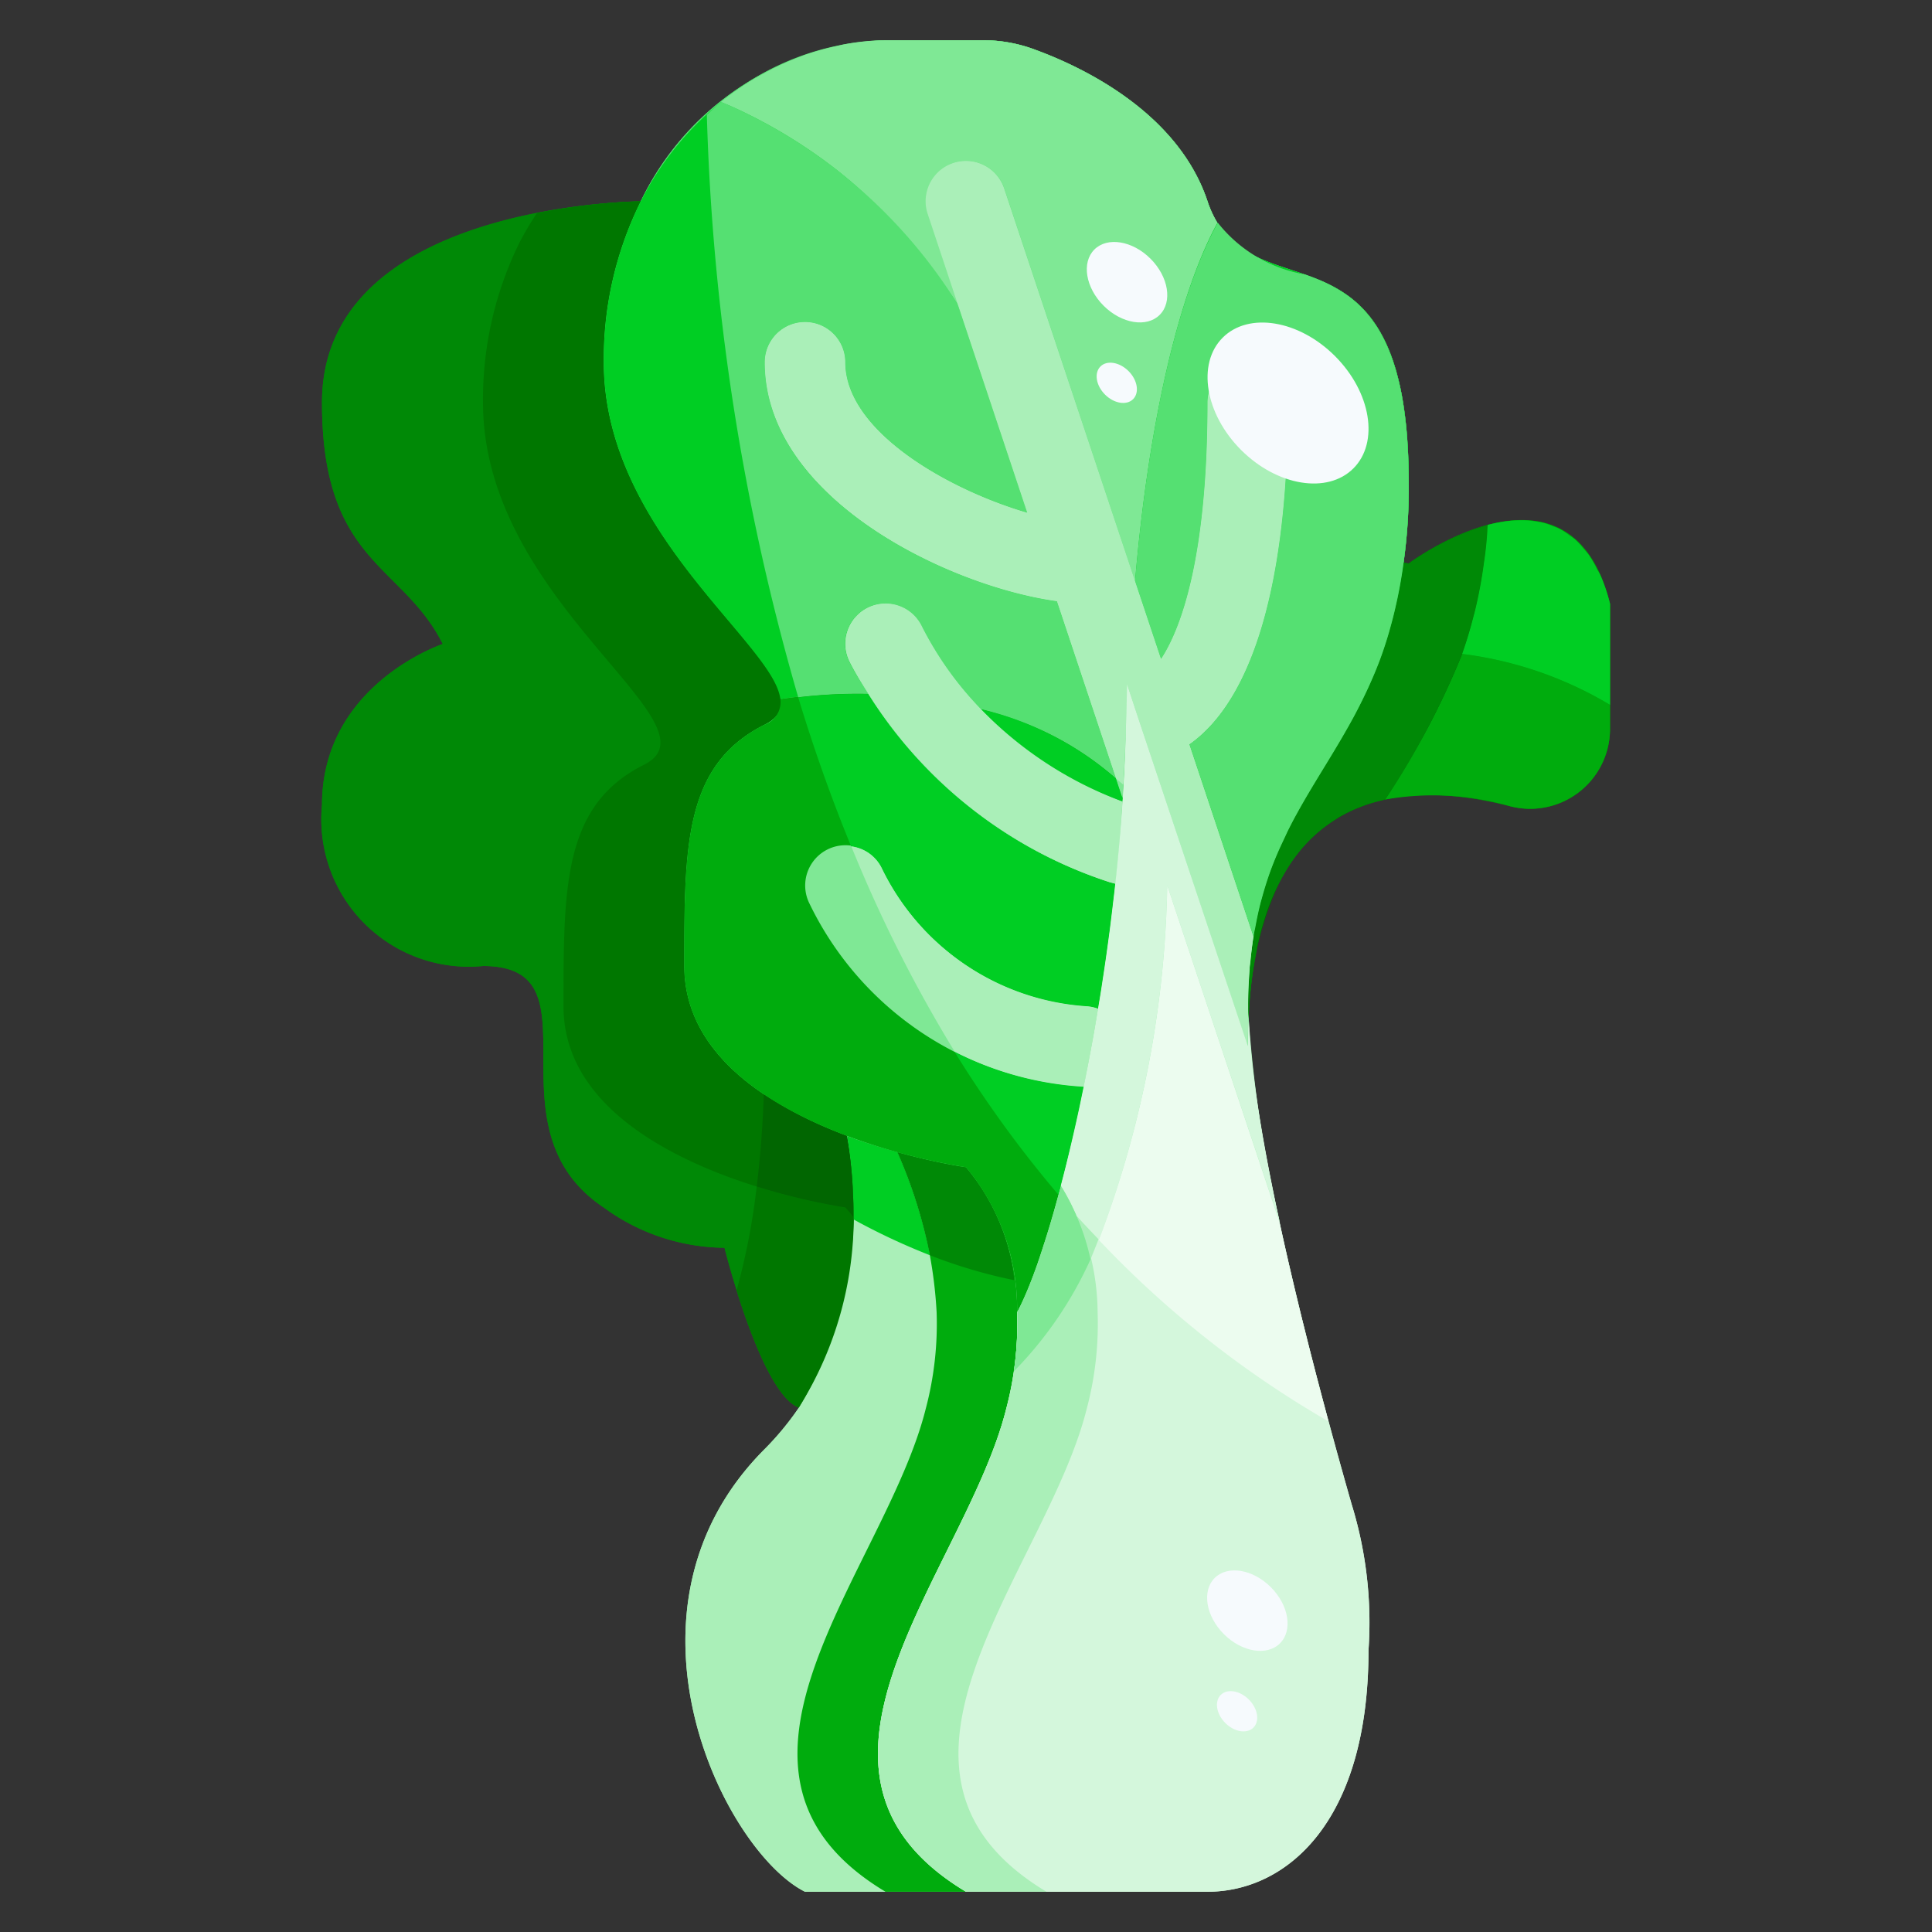 <svg height="512" viewBox="0 0 48 48" width="512" xmlns="http://www.w3.org/2000/svg"><rect x="0" y="0" width="48" height="48" fill="#333333" stroke="none"/><g id="_30-Cabbage" data-name="30-Cabbage"><path d="m21.04 28.22a9.554 9.554 0 0 1 -1.19 6.75c-.95-.36-1.85-3.97-1.85-3.97a5.145 5.145 0 0 1 -3-1c-3-2 0-6-3-6a3.663 3.663 0 0 1 -4-4c0-3 3-4 3-4-1-2-3-2-3-6 0-4.7 7.07-4.98 7.92-5a8.806 8.806 0 0 0 -.92 4c0 5 6 8 4 9s-2 3-2 6c0 2.21 2.13 3.5 4.04 4.22z" fill="#008906"/><path d="m40 15v3.1a1.984 1.984 0 0 1 -2.48 1.93c-2.57-.66-6.24-.58-6.5 5.28-.01-.11-.01-.21-.01-.31.02-5.37 3.2-5.93 3.86-11.02l.13.02s4-3 5 1z" fill="#008906"/><path d="m31.01 25c0 .1 0 .2.01.31-.01.22-.02.45-.02.69l-2.68-8.03-.32-.97c0 1.3-.07 2.63-.19 3.95-.46 5.18-1.7 10.1-2.54 11.65a5.5 5.5 0 0 0 -1.27-3.6 15.806 15.806 0 0 1 -2.96-.78c-1.91-.72-4.04-2.01-4.04-4.22 0-3 0-5 2-6s-4-4-4-9a8.806 8.806 0 0 1 .92-4 7.052 7.052 0 0 1 6.08-4h2.38a3.663 3.663 0 0 1 1.35.24c1.2.44 3.54 1.57 4.27 3.76 1 3 5 0 5 7a13.244 13.244 0 0 1 -.13 1.98c-.66 5.09-3.84 5.65-3.86 11.02z" fill="#55e072"/><path d="m25.27 32.6a8.242 8.242 0 0 1 -.27 2.4c-1 4-6 9-1 12h-4c-2-1-5-7-1-11a7.248 7.248 0 0 0 .85-1.03 9.554 9.554 0 0 0 1.19-6.75 15.806 15.806 0 0 0 2.96.78 5.5 5.5 0 0 1 1.27 3.6z" fill="#aaefb8"/><path d="m31.02 25.31c.1 3.11 1.73 9.16 2.56 12.06a9.969 9.969 0 0 1 .42 3.63c0 4.31-2.07 6-4 6h-6c-5-3 0-8 1-12a8.242 8.242 0 0 0 .27-2.4c.84-1.55 2.08-6.47 2.54-11.65.12-1.32.19-2.65.19-3.95l.32.97 2.68 8.03c0-.24.01-.47.02-.69z" fill="#d4f7dc"/><path d="m21.04 28.22a9.554 9.554 0 0 1 -1.19 6.75c-.95-.36-1.85-3.97-1.85-3.97a5.145 5.145 0 0 1 -3-1c-3-2 0-6-3-6a3.663 3.663 0 0 1 -4-4c0-3 3-4 3-4-1-2-3-2-3-6 0-4.7 7.07-4.98 7.92-5a8.806 8.806 0 0 0 -.92 4c0 5 6 8 4 9s-2 3-2 6c0 2.21 2.13 3.5 4.04 4.22z" fill="#008906"/><path d="m40 15v3.1a1.984 1.984 0 0 1 -2.48 1.93c-2.57-.66-6.24-.58-6.5 5.28-.01-.11-.01-.21-.01-.31.02-5.37 3.2-5.93 3.86-11.02l.13.02s4-3 5 1z" fill="#008906"/><path d="m31.01 25c0 .1 0 .2.01.31-.01.22-.02.45-.02.69l-2.68-8.03-.32-.97c0 1.3-.07 2.63-.19 3.95-.46 5.18-1.7 10.1-2.54 11.65a5.5 5.5 0 0 0 -1.27-3.6 15.806 15.806 0 0 1 -2.96-.78c-1.91-.72-4.04-2.01-4.04-4.22 0-3 0-5 2-6s-4-4-4-9a8.806 8.806 0 0 1 .92-4 7.052 7.052 0 0 1 6.08-4h2.38a3.663 3.663 0 0 1 1.35.24c1.2.44 3.54 1.57 4.27 3.76 1 3 5 0 5 7a13.244 13.244 0 0 1 -.13 1.98c-.66 5.09-3.84 5.65-3.86 11.02z" fill="#55e072"/><path d="m35 14-.13-.02c-.491 3.786-2.375 5.068-3.317 7.686a9.718 9.718 0 0 0 -.543 3.334c0 .1 0 .2.01.31a8.426 8.426 0 0 1 .682-3.2 3.77 3.77 0 0 1 2.714-2.248c.947-1.629 2.088-3.06 2.454-5.883.045-.295.077-.607.1-.937a6.621 6.621 0 0 0 -1.97.958z" fill="#016601"/><path d="m21.04 28.22c-1.91-.72-4.04-2.01-4.04-4.22 0-3 0-5 2-6s-4-4-4-9a8.806 8.806 0 0 1 .92-4 16.2 16.2 0 0 0 -2.579.293 7.845 7.845 0 0 0 -.421.707 8.806 8.806 0 0 0 -.92 4c0 5 6 8 4 9s-2 3-2 6c0 2.21 2.13 3.5 4.04 4.22a15.806 15.806 0 0 0 2.96.78 2.716 2.716 0 0 1 .2.24 10.92 10.92 0 0 0 -.16-2.02z" fill="#070"/><path d="m25.27 32.6a8.242 8.242 0 0 1 -.27 2.4c-1 4-6 9-1 12h-4c-2-1-5-7-1-11a7.248 7.248 0 0 0 .85-1.03 9.554 9.554 0 0 0 1.19-6.75 15.806 15.806 0 0 0 2.96.78 5.5 5.5 0 0 1 1.27 3.6z" fill="#aaefb8"/><path d="m25.27 32.6a5.5 5.5 0 0 0 -1.27-3.6 15.273 15.273 0 0 1 -1.7-.376 11.125 11.125 0 0 1 .97 3.976 8.242 8.242 0 0 1 -.27 2.4c-1 4-6 9-1 12h2c-5-3 0-8 1-12a8.242 8.242 0 0 0 .27-2.4z" fill="#00ac0d"/><path d="m31.02 25.31c.1 3.11 1.73 9.16 2.56 12.06a9.969 9.969 0 0 1 .42 3.63c0 4.31-2.07 6-4 6h-6c-5-3 0-8 1-12a8.242 8.242 0 0 0 .27-2.4c.84-1.55 2.08-6.47 2.54-11.65.12-1.32.19-2.65.19-3.95l.32.97 2.68 8.03c0-.24.01-.47.02-.69z" fill="#d4f7dc"/><path d="m27 35a8.242 8.242 0 0 0 .27-2.4 6 6 0 0 0 -.914-3.134 16.025 16.025 0 0 1 -1.086 3.134 8.242 8.242 0 0 1 -.27 2.4c-1 4-6 9-1 12h2c-5-3 0-8 1-12z" fill="#aaefb8"/><path d="m22.3 28.624c-.39-.108-.815-.239-1.256-.4a10.954 10.954 0 0 1 .157 2.07 16.165 16.165 0 0 0 1.908.894 12.382 12.382 0 0 0 -.809-2.564z" fill="#00ce23"/><path d="m23.865 28.978h.014z" fill="#aaefb8"/><path d="m22.3 28.624a15.558 15.558 0 0 0 1.569.354c-.257-.043-.845-.152-1.569-.354z" fill="#7fe895"/><path d="m23.879 28.981.121.019z" fill="#7fe895"/><path d="m25.2 31.806a5.22 5.22 0 0 0 -1.2-2.806l-.121-.019h-.014a15.558 15.558 0 0 1 -1.569-.354 12.382 12.382 0 0 1 .809 2.56 12.674 12.674 0 0 0 2.095.619z" fill="#008906"/><path d="m21.187 29.6c.009.2.014.416.012.642a2.716 2.716 0 0 0 -.199-.242 15.868 15.868 0 0 1 -2.2-.523 16.735 16.735 0 0 1 -.5 2.584c.343 1.1.933 2.677 1.546 2.909a8.87 8.87 0 0 0 1.341-5.37z" fill="#070"/><path d="m21 30a2.716 2.716 0 0 1 .2.24c0-.226 0-.441-.012-.642v-.034c-.009-.194-.022-.375-.038-.54l-.006-.06c-.015-.147-.031-.284-.047-.4s-.039-.257-.055-.343a10.1 10.1 0 0 1 -2.064-1.036c-.03.811-.09 1.581-.177 2.293a15.868 15.868 0 0 0 2.199.522z" fill="#016601"/><path d="m36.969 13.043c-.022.33-.054.642-.1.937a10.741 10.741 0 0 1 -.542 2.266 9.413 9.413 0 0 1 3.673 1.265v-2.511c-.524-2.094-1.868-2.265-3.031-1.957z" fill="#00ac0d"/><path d="m17.916 2.531a7.59 7.59 0 0 0 -1.996 2.469 8.806 8.806 0 0 0 -.92 4c0 4.209 4.234 6.994 4.387 8.369 3.287-.506 6.8.352 8.525 2.134.036-.59.058-1.175.069-1.76-1.668-7.389-5.281-13.438-10.065-15.212z" fill="#00ce23"/><path d="m30 5c-.73-2.19-3.07-3.32-4.27-3.76a3.663 3.663 0 0 0 -1.35-.24h-2.38a6.587 6.587 0 0 0 -4.084 1.531c4.783 1.774 8.4 7.823 10.065 15.212 0-.247.019-.5.019-.743l.035.107c.172-5.108 1.026-9.4 2.21-11.574a2.557 2.557 0 0 1 -.245-.533z" fill="#55e072"/><path d="m19.387 17.369a.587.587 0 0 1 -.387.631c-2 1-2 3-2 6 0 2.21 2.13 3.5 4.04 4.22a15.806 15.806 0 0 0 2.96.78 5.5 5.5 0 0 1 1.27 3.6c.84-1.55 2.08-6.47 2.54-11.65.044-.482.073-.964.1-1.447-1.724-1.782-5.236-2.64-8.523-2.134z" fill="#00ac0d"/><path d="m35 12c0-6.522-3.472-4.365-4.755-6.467-1.184 2.173-2.038 6.467-2.21 11.574l.285.863 2.68 8.03c0-.24.01-.47.02-.69-.01-.11-.01-.21-.01-.31.02-5.37 3.2-5.93 3.86-11.02a13.244 13.244 0 0 0 .13-1.98z" fill="#00ce23"/><g fill="#7fe895"><path d="m28 17c0 .515-.019 1.036-.04 1.558.024-.522.04-1.043.04-1.558z"/><path d="m32 10a1 1 0 0 0 -2 0c0 3.612-.584 5.505-1.155 6.373l-3.9-11.689a1 1 0 1 0 -1.9.632l2.474 7.422c-1.944-.568-4.519-2.016-4.519-3.738a1 1 0 0 0 -2 0c0 3.395 4.589 5.571 7.259 5.938l.867 2.6.454 1.362.309.928q.043-.638.071-1.271c.021-.522.04-1.043.04-1.558l.32.97 2.68 8.031c0-.24.01-.47.02-.69-.01-.11-.01-.21-.01-.31a11.081 11.081 0 0 1 .135-1.727l-1.593-4.779c1.586-1.118 2.448-4.057 2.448-8.494z"/><path d="m22.9 15.554a1 1 0 1 0 -1.79.892 11.029 11.029 0 0 0 6.46 5.474l.145.038c.036-.334.07-.671.1-1.008s.049-.691.073-1.036a9.046 9.046 0 0 1 -4.988-4.36z"/><path d="m27.283 25.057v.001z"/><path d="m21.9 21.553a1 1 0 0 0 -1.79.894 8.071 8.071 0 0 0 6.816 4.553c.126-.62.246-1.268.357-1.94a.982.982 0 0 0 -.283-.06 6.1 6.1 0 0 1 -5.1-3.447z"/></g><path d="m26.058 30.521.025-.083z" fill="#d4f7dc"/><path d="m25.5 32.113c.017-.039.033-.077.049-.117-.018.04-.035.079-.049.117z" fill="#d4f7dc"/><path d="m27.094 31.287a25.33 25.33 0 0 0 1.906-9.287l2.8 8.387a31.277 31.277 0 0 1 -.776-5.077c-.01.22-.02.45-.02.69l-2.68-8.03-.324-.97c0 1.3-.07 2.63-.19 3.95a53.4 53.4 0 0 1 -1.455 8.517 5.731 5.731 0 0 1 .739 1.82z" fill="#aaefb8"/><path d="m25.793 31.345v-.007z" fill="#d4f7dc"/><path d="m26.083 30.438q.137-.456.272-.971-.135.516-.272.971z" fill="#aaefb8"/><path d="m25.547 32c.081-.2.162-.41.246-.651-.084.237-.165.451-.246.651z" fill="#aaefb8"/><path d="m25.27 32.6c.073-.135.15-.3.228-.487-.078.187-.155.352-.228.487z" fill="#aaefb8"/><path d="m25.8 31.338c.087-.249.174-.525.263-.817-.093.292-.181.568-.263.817z" fill="#aaefb8"/><path d="m27.094 31.287a5.731 5.731 0 0 0 -.738-1.821q-.135.516-.272.971l-.025.083c-.089.292-.176.568-.263.817v.007c-.084.241-.165.455-.246.651-.016.04-.032.078-.049.117-.078.183-.155.352-.228.487a7.843 7.843 0 0 1 -.088 1.476 9.608 9.608 0 0 0 1.909-2.788z" fill="#7fe895"/><path d="m36.328 16.246a20.472 20.472 0 0 1 -1.912 3.617 6.924 6.924 0 0 1 3.1.167 1.984 1.984 0 0 0 2.484-1.93v-.589a9.413 9.413 0 0 0 -3.672-1.265z" fill="#00ac0d"/><path d="m34.684 15.019q-.063.287-.138.553c-.018.064-.035.129-.054.191-.068.23-.142.452-.221.662l-.006.015c-.079.209-.164.408-.252.6-.02.046-.041.09-.062.135q-.117.249-.24.485c-.014.025-.027.052-.04.077-.468.878-.99 1.637-1.448 2.471-.024.044-.049.088-.073.133-.054.1-.107.206-.16.311-.035.071-.069.143-.1.216-.047.1-.094.2-.138.3q-.1.24-.2.5c-.077.215-.147.441-.21.675l-.011.036c-.058.216-.106.447-.149.684-.007.035-.016.066-.022.1-.022.129-.034.272-.052.408-.021.165-.045.327-.06.5-.023.293-.038.6-.039.927 0 .1 0 .2.01.31.015-.349.044-.675.083-.982.027-.216.066-.411.1-.608.015-.078.026-.163.042-.237.054-.248.119-.476.189-.694l.011-.037a5.375 5.375 0 0 1 .492-1.091l.032-.053a4.211 4.211 0 0 1 .266-.389 3.654 3.654 0 0 1 .906-.831c.052-.034.1-.068.155-.1.077-.043.154-.084.233-.122s.153-.069.231-.1.13-.053.2-.076c.117-.04.237-.072.357-.1.033-.008.065-.02.1-.027a20.472 20.472 0 0 0 1.912-3.617c.106-.3.2-.618.287-.954.012-.048.026-.093.038-.143a11.106 11.106 0 0 0 .217-1.169c.045-.295.077-.607.1-.937a6.623 6.623 0 0 0 -1.97.959l-.13-.02c-.037.288-.085.557-.138.818-.015.075-.032.147-.048.221z" fill="#008906"/><path d="m29 22a26.033 26.033 0 0 1 -1.7 8.806 25.143 25.143 0 0 0 5.705 4.508c-.4-1.477-.844-3.227-1.214-4.93z" fill="#ecfcef"/><path d="m36.87 13.98a11.522 11.522 0 0 1 -.217 1.169c-.012.049-.025.1-.038.143q-.128.507-.287.954a9.413 9.413 0 0 1 3.672 1.265v-2.511a4.453 4.453 0 0 0 -.228-.684c-.029-.067-.065-.117-.1-.178a3.008 3.008 0 0 0 -.2-.349 1.927 1.927 0 0 0 -.129-.151 2.066 2.066 0 0 0 -.215-.237 1.688 1.688 0 0 0 -.142-.1 1.788 1.788 0 0 0 -.245-.162c-.045-.023-.093-.036-.139-.055a1.934 1.934 0 0 0 -.283-.1c-.039-.009-.079-.013-.119-.02a2.36 2.36 0 0 0 -.325-.037c-.029 0-.059 0-.088 0a2.873 2.873 0 0 0 -.37.024l-.046.007a3.838 3.838 0 0 0 -.411.084c-.013.331-.045.643-.09.938z" fill="#00ce23"/><path d="m19.832 17.324a12.534 12.534 0 0 1 1.74-.085c-.159-.258-.324-.507-.467-.793a1 1 0 1 1 1.79-.892 8.338 8.338 0 0 0 1.468 2.063 7.815 7.815 0 0 1 3.365 1.728l-.148-.445-.454-1.361-.867-2.6c-2.67-.368-7.259-2.539-7.259-5.939a1 1 0 0 1 2 0c0 1.722 2.575 3.17 4.526 3.738l-1.721-5.161a12.837 12.837 0 0 0 -5.889-5.046c-.122.1-.237.211-.355.319a57.683 57.683 0 0 0 2.271 14.474z" fill="#55e072"/><path d="m23.805 7.577-.753-2.261a1 1 0 1 1 1.9-.632l3.248 9.755c.333-3.909 1.075-7.125 2.045-8.906a2.557 2.557 0 0 1 -.245-.533c-.73-2.19-3.07-3.32-4.27-3.76a3.663 3.663 0 0 0 -1.35-.24h-2.38a5.743 5.743 0 0 0 -.981.093c-.089.015-.178.041-.267.06a6.578 6.578 0 0 0 -.737.206c-.087.031-.173.065-.26.1a6.928 6.928 0 0 0 -.762.359c-.061.033-.122.065-.182.1a7.23 7.23 0 0 0 -.894.613 12.837 12.837 0 0 1 5.888 5.046z" fill="#7fe895"/><path d="m23.715 26.13a29.073 29.073 0 0 0 2.58 3.552c.02-.074.04-.139.06-.215.07-.265.14-.544.209-.83l.036-.137c.06-.252.119-.513.178-.779.011-.053.023-.106.035-.159.039-.184.078-.376.116-.567a8.088 8.088 0 0 1 -3.214-.865z" fill="#00ce23"/><path d="m27.883 19.914c.009-.137.021-.274.029-.411-.007.11-.011.22-.019.33l-.161-.484a7.815 7.815 0 0 0 -3.365-1.728 9.491 9.491 0 0 0 3.516 2.293z" fill="#00ce23"/><path d="m21.9 21.553a6.1 6.1 0 0 0 5.1 3.447.949.949 0 0 1 .282.057c.028-.168.056-.334.083-.5.016-.1.031-.207.047-.31q.056-.367.107-.741c.017-.123.033-.246.05-.37.032-.247.062-.5.091-.747.014-.114.028-.228.04-.342l.009-.085-.144-.038a11.178 11.178 0 0 1 -5.993-4.681 12.534 12.534 0 0 0 -1.74.085q.581 1.915 1.314 3.7a.984.984 0 0 1 .754.525z" fill="#00ce23"/><path d="m28.2 14.439.645 1.934c.571-.868 1.155-2.761 1.155-6.373a1 1 0 0 1 2 0c0 4.437-.862 7.376-2.448 8.494l1.593 4.779v.006c.006-.039.011-.079.017-.117s.015-.066.022-.1c.043-.237.091-.467.149-.684l.011-.036q.095-.352.21-.675.093-.255.2-.5c.044-.1.091-.2.138-.3.034-.073.068-.145.1-.216.053-.105.106-.209.16-.311.024-.045.049-.089.073-.133.459-.834.98-1.593 1.448-2.471.013-.025.026-.052.04-.077q.123-.236.24-.485c.021-.045.042-.089.062-.135.088-.193.173-.392.252-.6l.006-.015c.079-.21.153-.432.221-.662.019-.062.036-.127.054-.191q.075-.267.138-.553c.017-.074.033-.146.048-.221.053-.261.1-.53.138-.818a13.244 13.244 0 0 0 .128-1.979c0-.386-.014-.736-.037-1.064 0-.027 0-.057-.005-.084-.024-.308-.059-.586-.1-.846-.006-.036-.011-.074-.017-.108a6.758 6.758 0 0 0 -.155-.677c-.01-.035-.02-.07-.03-.1a4.62 4.62 0 0 0 -.2-.541c-.013-.029-.027-.058-.041-.086a3.393 3.393 0 0 0 -.241-.429c-.016-.023-.032-.044-.047-.067a2.969 2.969 0 0 0 -.278-.337l-.049-.049a2.81 2.81 0 0 0 -.31-.265l-.041-.027a3.241 3.241 0 0 0 -.3-.187c-.022-.012-.043-.025-.065-.036-.1-.051-.2-.1-.3-.14l-.123-.05c-.081-.032-.162-.061-.243-.09a3.5 3.5 0 0 1 -2.162-1.284c-.981 1.781-1.723 4.997-2.056 8.906z" fill="#55e072"/><path d="m27.908 19.5c-.054-.055-.123-.1-.18-.154l.161.484c.011-.111.011-.221.019-.33z" fill="#7fe895"/><path d="m32 10a1 1 0 0 0 -2 0c0 3.612-.584 5.505-1.155 6.373l-.645-1.934-3.252-9.755a1 1 0 1 0 -1.9.632l.753 2.261 1.721 5.161c-1.947-.568-4.522-2.016-4.522-3.738a1 1 0 0 0 -2 0c0 3.395 4.589 5.571 7.259 5.938l.867 2.6.454 1.362.148.444c.057.053.126.1.18.154l.015-.278c.027-.494.048-.985.058-1.475.007-.248.019-.5.019-.743l.035.107.285.863 2.68 8.028c0-.24.01-.47.02-.69-.01-.11-.01-.21-.01-.31 0-.321.014-.624.038-.912v-.056c.005-.052.014-.1.019-.148.02-.209.043-.412.074-.605v-.006l-1.593-4.779c1.59-1.118 2.452-4.057 2.452-8.494z" fill="#aaefb8"/><path d="m22.9 15.554a1 1 0 1 0 -1.79.892c.143.286.308.535.467.793a11.178 11.178 0 0 0 5.993 4.681l.144.038c.036-.335.071-.67.1-1.008s.051-.691.073-1.036a9.491 9.491 0 0 1 -3.52-2.3 8.338 8.338 0 0 1 -1.467-2.06z" fill="#aaefb8"/><path d="m21.9 21.553a.984.984 0 0 0 -.749-.524 34.709 34.709 0 0 0 2.569 5.1 8.088 8.088 0 0 0 3.204.871l.014-.065c.117-.578.228-1.181.332-1.8l.012-.072a.949.949 0 0 0 -.282-.063 6.1 6.1 0 0 1 -5.1-3.447z" fill="#aaefb8"/><path d="m28.32 17.97-.32-.97c0 .245-.014.5-.019.743-.021 1.062-.074 2.135-.171 3.2q-.049.549-.11 1.093c-.012.114-.026.227-.04.342-.029.25-.059.5-.091.747-.017.124-.033.247-.05.37q-.051.374-.107.741c-.016.1-.031.207-.047.31-.026.17-.054.337-.082.5-.023.14-.046.279-.07.417l-.015.092q-.093.528-.192 1.035l-.014.068c-.06.306-.122.6-.184.9-.012.053-.024.106-.035.159q-.088.4-.178.779c-.01.045-.021.09-.031.134-.069.286-.139.564-.209.829a4.269 4.269 0 0 1 .22.387c.049.091.094.192.143.3.009.021.019.038.028.06.181.2.37.4.557.594a26.033 26.033 0 0 0 1.697-8.8l2.8 8.387c-.2-.918-.374-1.818-.509-2.655l-.027-.17c-.059-.382-.109-.748-.148-1.1-.007-.057-.011-.111-.017-.167-.036-.35-.064-.686-.074-.987-.01.22-.02.45-.02.69z" fill="#d4f7dc"/><path d="m26.3 29.685c.148.174.293.351.445.521-.008-.017-.015-.037-.023-.054-.047-.108-.1-.207-.143-.3-.075-.142-.152-.282-.22-.387-.023.075-.042.149-.059.22z" fill="#7fe895"/><ellipse cx="32" cy="10" fill="#f6fafd" rx="1.65" ry="2.297" transform="matrix(.707 -.707 .707 .707 2.307 25.567)"/><ellipse cx="28" cy="7" fill="#f6fafd" rx=".825" ry="1.148" transform="matrix(.707 -.707 .707 .707 3.256 21.858)"/><ellipse cx="31" cy="40" fill="#f6fafd" rx=".825" ry="1.148" transform="matrix(.707 -.707 .707 .707 -19.207 33.653)"/><ellipse cx="27.746" cy="9.5" fill="#f6fafd" rx=".413" ry=".574" transform="matrix(.707 -.707 .707 .707 1.413 22.411)"/><ellipse cx="30.746" cy="42.5" fill="#f6fafd" rx=".413" ry=".574" transform="matrix(.707 -.707 .707 .707 -21.05 34.206)"/></g></svg>